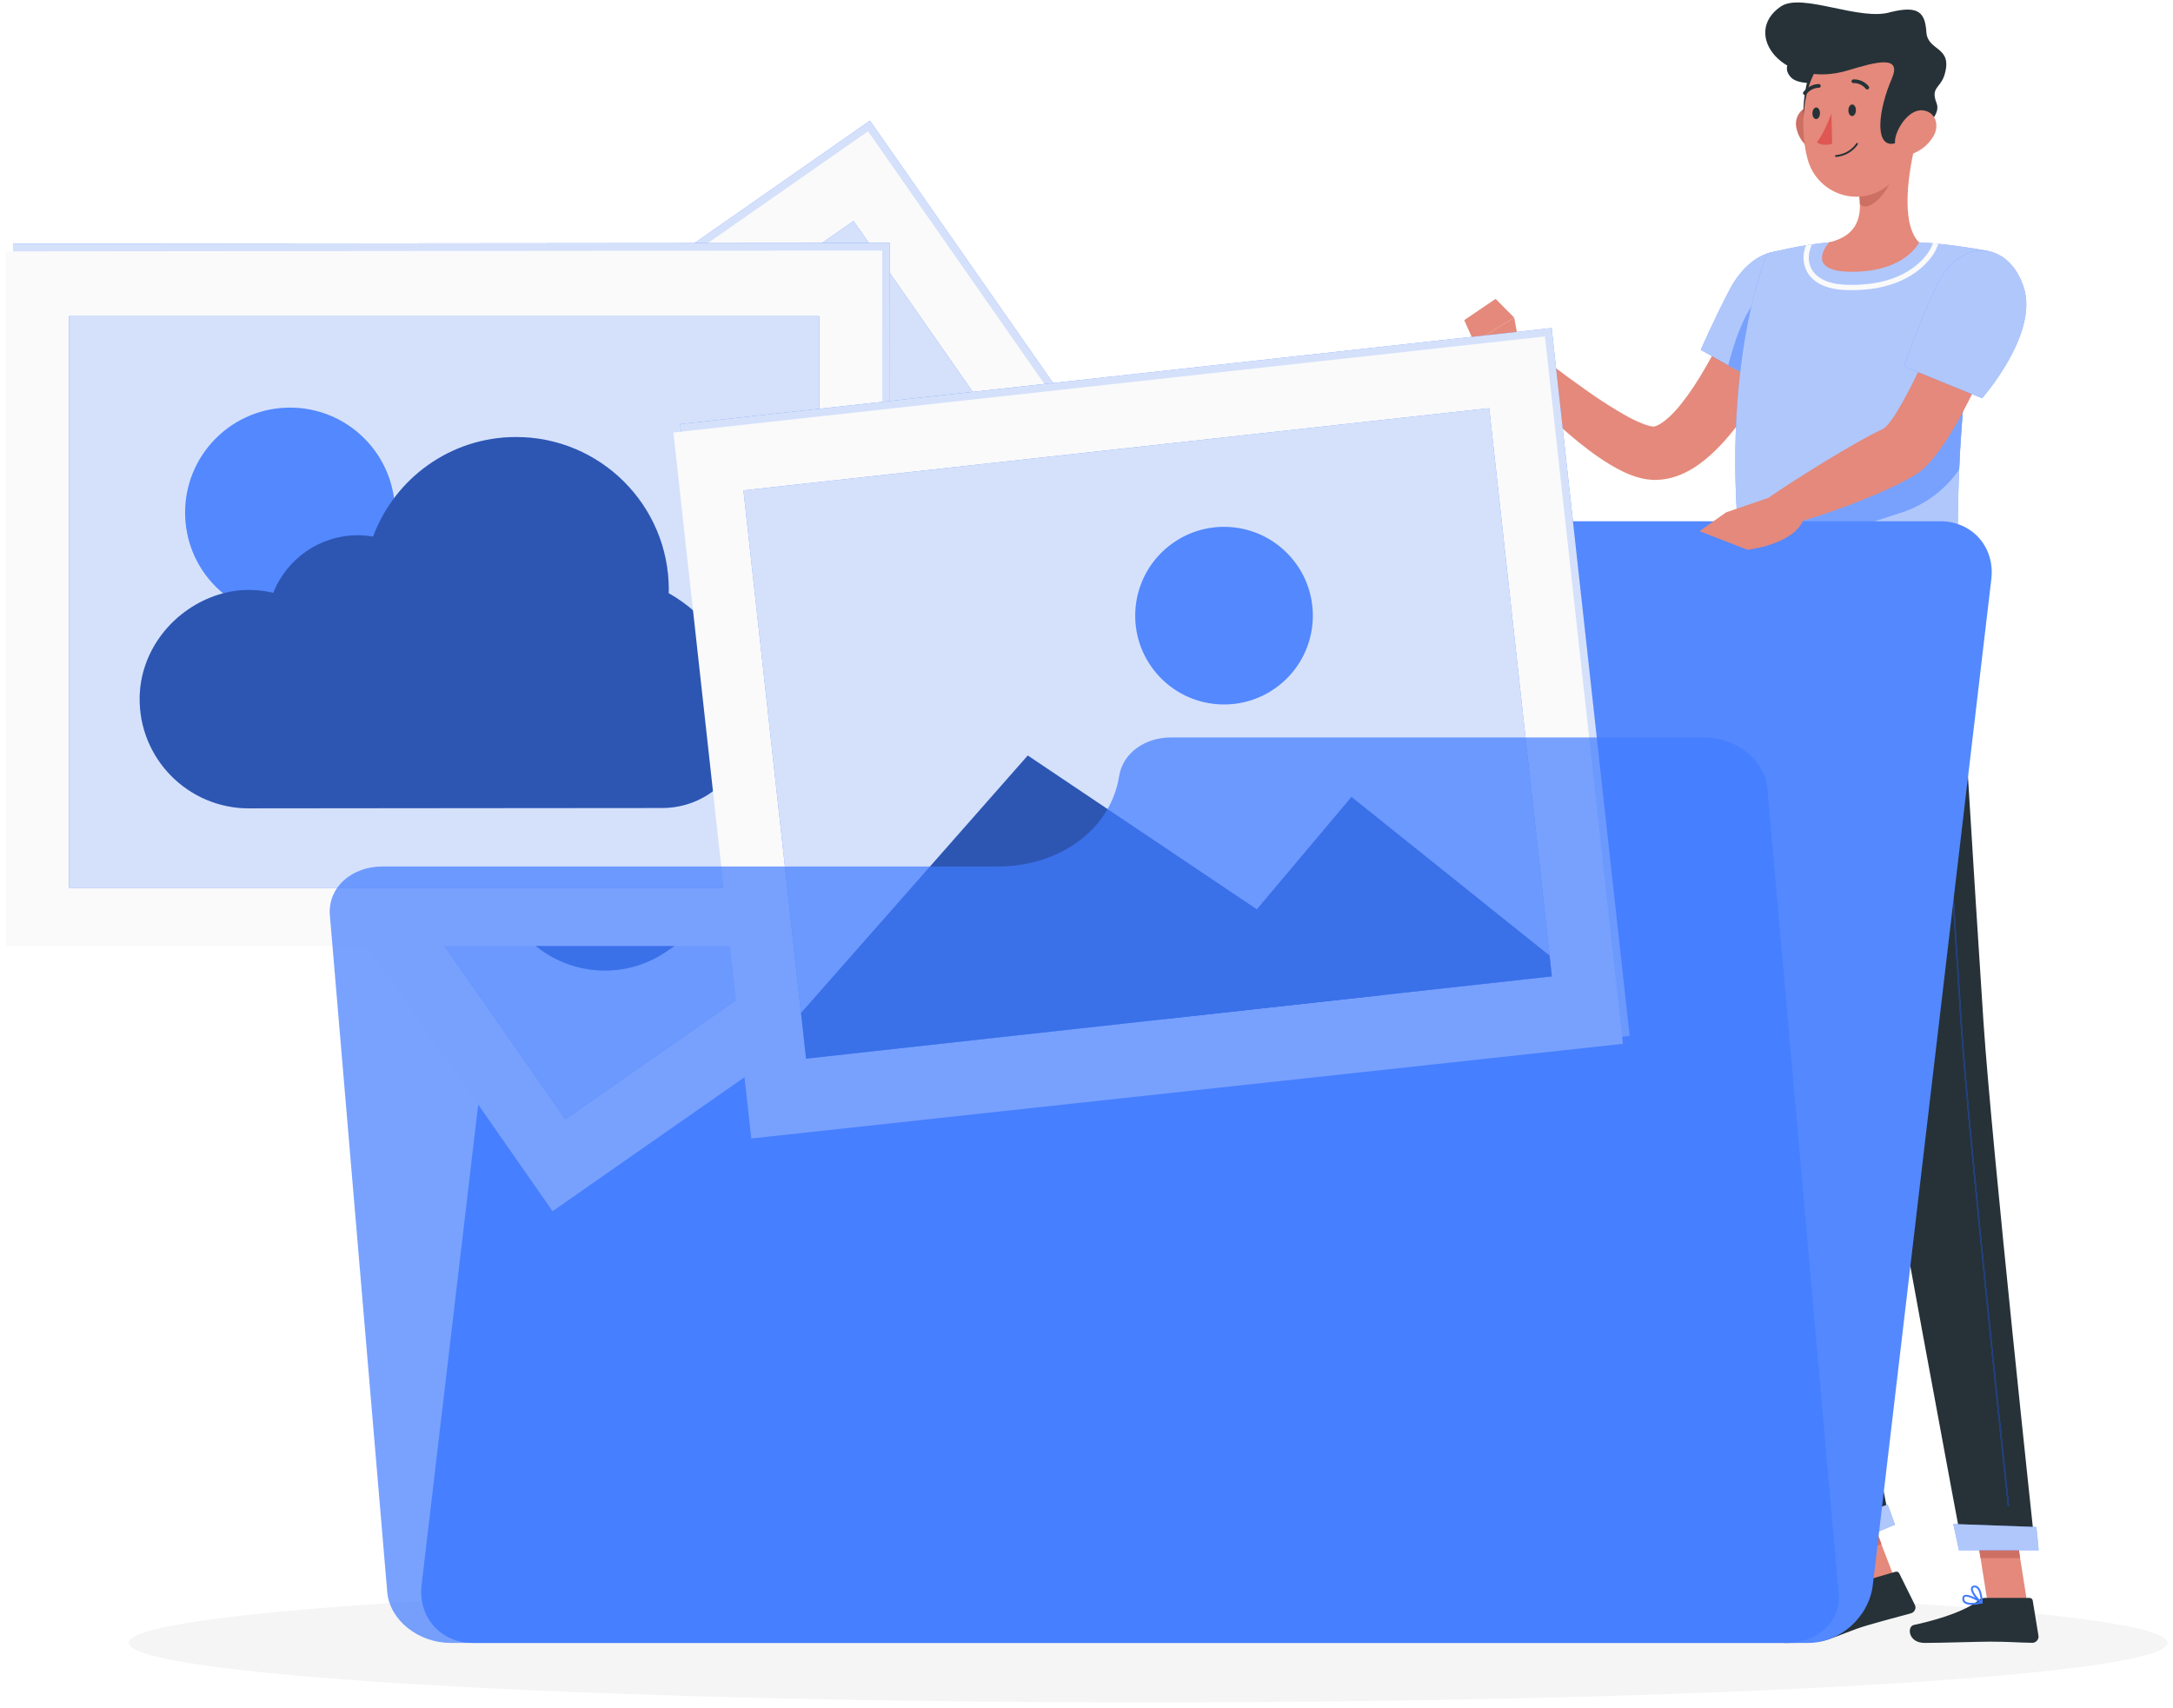 <svg width="201" height="158" viewBox="0 0 201 158" fill="none" xmlns="http://www.w3.org/2000/svg">
<path d="M106.205 157.466C158.283 157.466 200.5 155.002 200.5 151.961C200.5 148.921 158.283 146.456 106.205 146.456C54.127 146.456 11.909 148.921 11.909 151.961C11.909 155.002 54.127 157.466 106.205 157.466Z" fill="#F5F5F5"/>
<path d="M172.487 138.842L169.002 140.185L171.99 147.941L175.475 146.598L172.487 138.842Z" fill="#E4897B"/>
<path d="M187.51 148.226H183.848L182.506 139.744H186.168L187.51 148.226Z" fill="#E4897B"/>
<path d="M183.614 147.803H187.729C187.88 147.803 188.001 147.905 188.025 148.051L188.556 151.305C188.609 151.64 188.327 151.961 187.982 151.956C186.547 151.932 185.856 151.849 184.047 151.849C182.934 151.849 179.568 151.966 178.031 151.966C176.494 151.966 176.383 150.449 177.02 150.308C179.879 149.69 182.053 148.839 183.006 148.027C183.177 147.881 183.396 147.803 183.614 147.803Z" fill="#263238"/>
<path d="M171.422 146.519L175.323 145.386C175.468 145.342 175.619 145.405 175.682 145.537L177.127 148.455C177.278 148.756 177.098 149.135 176.762 149.228C175.352 149.612 174.399 149.855 172.628 150.371C171.408 150.726 170.163 151.305 168.956 151.689C168.12 151.956 166.155 151.966 165.139 151.966C163.636 151.966 163.3 150.381 163.942 150.308C165.572 150.123 165.79 150.21 166.69 149.758C168.178 149.014 169.331 148.391 170.62 147.044C170.843 146.811 171.106 146.611 171.417 146.519H171.422Z" fill="#263238"/>
<path d="M165.99 29.668C165.688 30.436 165.401 31.102 165.075 31.798C164.754 32.488 164.424 33.169 164.078 33.845C163.383 35.197 162.624 36.53 161.759 37.833C160.888 39.136 159.935 40.42 158.704 41.631C158.087 42.234 157.396 42.833 156.535 43.358C155.679 43.868 154.585 44.35 153.248 44.389C152.917 44.399 152.577 44.374 152.265 44.326C151.964 44.277 151.682 44.209 151.429 44.131C150.918 43.975 150.485 43.796 150.082 43.601C149.274 43.207 148.589 42.774 147.927 42.327C146.609 41.432 145.452 40.45 144.328 39.458C142.096 37.439 140.078 35.309 138.171 33.014L140.083 31.097C142.315 32.858 144.606 34.618 146.901 36.223C148.044 37.031 149.216 37.78 150.359 38.426C150.928 38.743 151.502 39.025 152.022 39.219C152.538 39.423 153.009 39.496 153.043 39.443C153.16 39.419 153.447 39.312 153.812 39.049C154.172 38.791 154.58 38.426 154.969 37.994C155.757 37.123 156.511 36.043 157.207 34.915C157.902 33.777 158.559 32.576 159.181 31.35C159.492 30.738 159.799 30.115 160.09 29.492C160.373 28.875 160.679 28.218 160.927 27.644L165.999 29.682L165.99 29.668Z" fill="#E4897B"/>
<path d="M140.593 32.265L140.063 29.381L136.353 31.657C136.353 31.657 137.525 33.475 138.76 33.505L140.593 32.269V32.265Z" fill="#E4897B"/>
<path d="M138.342 27.644L135.438 29.614L136.353 31.657L140.063 29.381L138.342 27.644Z" fill="#E4897B"/>
<path d="M167.692 25.942C168.592 29.269 163.719 35.951 163.719 35.951L157.318 32.362C157.318 32.362 158.51 29.614 159.974 26.818C162.332 22.3 166.671 22.149 167.697 25.942H167.692Z" fill="#407BFF"/>
<path opacity="0.6" d="M167.692 25.942C168.592 29.269 163.719 35.951 163.719 35.951L157.318 32.362C157.318 32.362 158.51 29.614 159.974 26.818C162.332 22.3 166.671 22.149 167.697 25.942H167.692Z" fill="#FAFAFA"/>
<path d="M159.867 33.787L162.381 35.197L162.819 27.479C161.36 28.603 160.324 31.987 159.867 33.787Z" fill="#407BFF"/>
<path opacity="0.3" d="M159.867 33.787L162.381 35.197L162.819 27.479C161.36 28.603 160.324 31.987 159.867 33.787Z" fill="#FAFAFA"/>
<path d="M172.496 138.82L169.011 140.165L170.555 144.162L174.039 142.817L172.496 138.82Z" fill="#CE6F64"/>
<path d="M186.168 139.749H182.506L183.196 144.117H186.863L186.168 139.749Z" fill="#CE6F64"/>
<path d="M184.013 23.243C180.283 37.41 181.314 52.078 181.003 55.083H161.418C158.52 34.492 163.49 23.433 163.49 23.433C163.49 23.433 165.046 23.015 167.05 22.689C167.235 22.659 167.42 22.635 167.609 22.606C168.12 22.533 168.645 22.465 169.18 22.416C171.393 22.217 175.011 22.295 177.506 22.416C177.939 22.436 178.377 22.47 178.805 22.504C178.975 22.518 179.145 22.538 179.315 22.552C181.839 22.8 184.013 23.243 184.013 23.243Z" fill="#407BFF"/>
<path opacity="0.6" d="M184.013 23.243C180.283 37.41 181.314 52.078 181.003 55.083H161.418C158.52 34.492 163.49 23.433 163.49 23.433C163.49 23.433 165.046 23.015 167.05 22.689C167.235 22.659 167.42 22.635 167.609 22.606C168.12 22.533 168.645 22.465 169.18 22.416C171.393 22.217 175.011 22.295 177.506 22.416C177.939 22.436 178.377 22.47 178.805 22.504C178.975 22.518 179.145 22.538 179.315 22.552C181.839 22.8 184.013 23.243 184.013 23.243Z" fill="#FAFAFA"/>
<path d="M160.796 49.515C160.864 50.395 160.951 51.295 161.053 52.219L175.614 47.492C177.89 46.811 179.87 45.381 181.217 43.431C181.27 42.132 181.348 40.766 181.455 39.341C181.504 38.645 181.567 37.935 181.63 37.215C181.698 36.467 181.781 35.703 181.868 34.93L160.791 49.515H160.796Z" fill="#407BFF"/>
<path opacity="0.3" d="M160.796 49.515C160.864 50.395 160.951 51.295 161.053 52.219L175.614 47.492C177.89 46.811 179.87 45.381 181.217 43.431C181.27 42.132 181.348 40.766 181.455 39.341C181.504 38.645 181.567 37.935 181.63 37.215C181.698 36.467 181.781 35.703 181.868 34.93L160.791 49.515H160.796Z" fill="#FAFAFA"/>
<path d="M178.805 22.504L178.61 22.922C178.547 23.063 176.995 26.351 171.291 26.351C170.532 26.351 168.222 26.351 167.497 24.736C167.152 23.963 167.332 23.195 167.609 22.606C167.419 22.635 167.235 22.66 167.05 22.689C166.802 23.331 166.695 24.123 167.055 24.936C167.906 26.837 170.454 26.837 171.291 26.837C177.302 26.837 178.985 23.272 179.057 23.122L179.315 22.552C179.145 22.538 178.975 22.518 178.805 22.504Z" fill="#FAFAFA"/>
<path d="M177.234 13.045C176.553 15.724 175.741 20.631 177.511 22.421C177.511 22.421 176.276 25.14 171.296 25.14C166.748 25.14 169.185 22.421 169.185 22.421C172.215 21.706 172.268 19.494 171.87 17.412L177.234 13.05V13.045Z" fill="#E4897B"/>
<path d="M175.045 14.825L171.87 17.407C171.967 17.898 172.035 18.399 172.04 18.886C172.969 19.81 174.831 17.47 175.021 16.274C175.118 15.676 175.123 15.107 175.045 14.83V14.825Z" fill="#CE6F64"/>
<path d="M166.145 11.741C166.301 12.685 166.899 13.448 167.57 13.876C168.582 14.518 169.496 13.706 169.559 12.578C169.618 11.566 169.156 10.01 167.979 9.825C166.817 9.64 165.965 10.666 166.145 11.746V11.741Z" fill="#CE6F64"/>
<path d="M168.83 4.675C166.957 5.38 165.819 12.544 168.027 13.769C170.235 14.995 172.375 3.337 168.83 4.675Z" fill="#263238"/>
<path d="M165.669 7.16C167.05 8.609 174.092 6.868 174.36 4.359C174.627 1.849 163.057 4.412 165.669 7.16Z" fill="#263238"/>
<path d="M177.127 8.697C176.996 12.349 177.103 14.479 175.323 16.498C172.648 19.532 168.144 18.239 167.191 14.688C166.335 11.488 166.695 6.056 170.197 4.315C173.65 2.598 177.258 5.049 177.127 8.697Z" fill="#E4897B"/>
<path d="M174.924 1.11C177.506 0.478 178.07 1.207 178.187 2.968C178.304 4.777 180.658 4.242 179.87 6.907C179.495 8.167 178.552 8.06 179.131 9.543C179.792 11.245 175.867 13.312 174.943 13.307C173.421 13.298 173.757 10.136 174.997 7.257C175.926 5.093 173.615 5.696 170.955 6.503C164.978 8.318 161.01 3.114 164.725 0.599C166.69 -0.733 172.088 2.024 174.929 1.105L174.924 1.11Z" fill="#263238"/>
<path d="M178.858 12.563C178.367 13.443 177.531 14.032 176.752 14.27C175.58 14.63 175.031 13.599 175.391 12.48C175.712 11.479 176.709 10.083 177.871 10.209C179.014 10.336 179.422 11.556 178.863 12.563H178.858Z" fill="#E4897B"/>
<path d="M161.418 55.083C161.418 55.083 158.131 84.507 157.873 95.673C157.605 107.286 169.015 143.523 169.015 143.523L174.856 141.072C174.856 141.072 168.057 107.967 169 96.558C170.031 84.122 174.291 55.083 174.291 55.083H161.418Z" fill="#263238"/>
<path d="M169.589 63.161C166.972 68.599 168.733 79.347 170.153 85.722C170.693 81.224 171.335 76.341 171.943 71.823C171.884 64.878 171.344 59.514 169.589 63.161Z" fill="#182137"/>
<path d="M174.593 139.166C174.622 139.156 175.284 141.028 175.284 141.028L168.553 143.854L167.492 141.879L174.593 139.161V139.166Z" fill="#407BFF"/>
<path opacity="0.6" d="M174.593 139.166C174.622 139.156 175.284 141.028 175.284 141.028L168.553 143.854L167.492 141.879L174.593 139.161V139.166Z" fill="#FAFAFA"/>
<path d="M168.363 55.083C168.363 55.083 170.877 83.067 172.546 93.547C174.369 105.03 181.543 143.27 181.543 143.27H188.249C188.249 143.27 184.232 105.959 183.473 94.588C182.652 82.25 181.008 55.083 181.008 55.083H168.373H168.363Z" fill="#263238"/>
<path d="M188.351 141.247C188.381 141.247 188.575 143.397 188.575 143.397H181.202L180.677 140.965L188.351 141.242V141.247Z" fill="#407BFF"/>
<path opacity="0.6" d="M188.351 141.247C188.381 141.247 188.575 143.397 188.575 143.397H181.202L180.677 140.965L188.351 141.242V141.247Z" fill="#FAFAFA"/>
<path d="M185.779 139.312C185.745 139.312 185.72 139.287 185.715 139.258C185.676 138.918 182.053 105.229 181.372 95.021C180.633 83.938 179.145 59.368 179.13 59.12C179.13 59.086 179.155 59.057 179.189 59.052C179.223 59.052 179.247 59.076 179.252 59.11C179.267 59.358 180.755 83.928 181.494 95.011C182.175 105.22 185.798 138.908 185.837 139.243C185.837 139.278 185.817 139.307 185.783 139.312H185.779Z" fill="#407BFF"/>
<path opacity="0.5" d="M185.779 139.312C185.745 139.312 185.72 139.287 185.715 139.258C185.676 138.918 182.053 105.229 181.372 95.021C180.633 83.938 179.145 59.368 179.13 59.12C179.13 59.086 179.155 59.057 179.189 59.052C179.223 59.052 179.247 59.076 179.252 59.11C179.267 59.358 180.755 83.928 181.494 95.011C182.175 105.22 185.798 138.908 185.837 139.243C185.837 139.278 185.817 139.307 185.783 139.312H185.779Z" fill="black"/>
<path d="M171.67 10.17C171.68 10.467 171.529 10.72 171.334 10.735C171.14 10.749 170.979 10.525 170.975 10.229C170.965 9.932 171.116 9.679 171.31 9.665C171.505 9.65 171.665 9.874 171.67 10.17Z" fill="#263238"/>
<path d="M168.344 10.448C168.353 10.744 168.202 10.997 168.008 11.012C167.813 11.026 167.653 10.803 167.648 10.506C167.643 10.209 167.789 9.956 167.984 9.942C168.178 9.927 168.339 10.151 168.344 10.448Z" fill="#263238"/>
<path d="M169.404 10.506C169.404 10.506 168.776 12.267 168.062 13.152C168.596 13.594 169.472 13.297 169.472 13.297L169.404 10.501V10.506Z" fill="#DE5753"/>
<path d="M169.827 14.513C169.778 14.513 169.739 14.479 169.739 14.436C169.739 14.387 169.778 14.343 169.822 14.343C171.116 14.236 171.694 13.278 171.699 13.268C171.723 13.225 171.777 13.21 171.816 13.234C171.855 13.259 171.869 13.312 171.845 13.351C171.821 13.395 171.208 14.402 169.822 14.518L169.827 14.513Z" fill="#263238"/>
<path d="M172.721 8.279C172.667 8.279 172.614 8.259 172.58 8.215C172.108 7.627 171.461 7.685 171.451 7.685C171.359 7.7 171.271 7.627 171.262 7.534C171.257 7.442 171.33 7.359 171.427 7.345C171.461 7.345 172.278 7.267 172.862 7.997C172.92 8.069 172.906 8.176 172.828 8.235C172.794 8.259 172.76 8.274 172.721 8.274V8.279Z" fill="#263238"/>
<path d="M166.904 8.779C166.88 8.779 166.855 8.765 166.836 8.745C166.763 8.687 166.753 8.58 166.817 8.502C167.434 7.729 168.227 7.773 168.261 7.778C168.353 7.778 168.421 7.865 168.412 7.962C168.402 8.06 168.314 8.133 168.222 8.123C168.198 8.123 167.575 8.094 167.084 8.711C167.04 8.765 166.972 8.789 166.909 8.779H166.904Z" fill="#263238"/>
<path d="M185.895 28.034L180.838 26.686C180.838 26.686 175.877 38.898 174.126 39.696C171.743 40.78 165.703 44.535 163.14 46.344C162.999 46.947 163.111 48.562 163.432 48.999C167.794 48.207 176.188 44.977 177.939 43.339C181.932 39.599 185.9 28.034 185.9 28.034H185.895Z" fill="#E4897B"/>
<path d="M187.213 26.633C188.551 30.947 183.342 36.836 183.342 36.836L176.12 33.889C176.12 33.889 177.137 30.757 179.072 26.56C181.27 21.789 185.861 22.28 187.209 26.633H187.213Z" fill="#407BFF"/>
<path opacity="0.6" d="M187.213 26.633C188.551 30.947 183.342 36.836 183.342 36.836L176.12 33.889C176.12 33.889 177.137 30.757 179.072 26.56C181.27 21.789 185.861 22.28 187.209 26.633H187.213Z" fill="#FAFAFA"/>
<path d="M182.364 148.44C182.087 148.44 181.83 148.391 181.669 148.255C181.543 148.143 181.494 147.993 181.518 147.798C181.538 147.652 181.616 147.584 181.679 147.555C182.092 147.346 183.235 148.07 183.361 148.158C183.391 148.177 183.405 148.211 183.396 148.246C183.386 148.28 183.361 148.309 183.327 148.314C183.07 148.377 182.7 148.445 182.36 148.445L182.364 148.44ZM181.864 147.681C181.82 147.681 181.781 147.686 181.752 147.701C181.727 147.715 181.698 147.735 181.693 147.803C181.679 147.939 181.708 148.046 181.791 148.119C181.98 148.289 182.457 148.309 183.084 148.187C182.685 147.949 182.146 147.681 181.864 147.681Z" fill="#407BFF"/>
<path d="M183.308 148.314C183.308 148.314 183.279 148.314 183.269 148.304C182.904 148.1 182.219 147.297 182.316 146.889C182.335 146.816 182.394 146.684 182.603 146.66C182.739 146.646 182.861 146.68 182.968 146.772C183.371 147.117 183.401 148.177 183.401 148.221C183.401 148.255 183.386 148.284 183.357 148.299C183.342 148.309 183.328 148.314 183.308 148.314ZM182.656 146.83C182.656 146.83 182.632 146.83 182.618 146.83C182.506 146.845 182.491 146.898 182.486 146.918C182.428 147.161 182.856 147.764 183.216 148.051C183.191 147.74 183.109 147.127 182.851 146.903C182.793 146.855 182.729 146.825 182.656 146.825V146.83Z" fill="#407BFF"/>
<path d="M169.448 147.837C169.088 147.925 168.747 147.949 168.529 147.832C168.392 147.759 168.31 147.633 168.29 147.463C168.28 147.36 168.315 147.273 168.387 147.205C168.781 146.855 170.367 147.229 170.547 147.273C170.581 147.283 170.605 147.312 170.61 147.351C170.61 147.39 170.591 147.424 170.557 147.438C170.26 147.574 169.842 147.745 169.448 147.842V147.837ZM168.655 147.258C168.587 147.273 168.538 147.297 168.499 147.326C168.47 147.356 168.456 147.385 168.46 147.429C168.475 147.545 168.524 147.623 168.616 147.677C168.874 147.818 169.472 147.706 170.245 147.385C169.701 147.273 168.995 147.176 168.65 147.258H168.655Z" fill="#407BFF"/>
<path d="M170.542 147.438C170.542 147.438 170.517 147.438 170.508 147.438C170.036 147.351 169.029 146.791 169.02 146.373C169.02 146.276 169.063 146.14 169.292 146.062C169.457 145.999 169.632 146.013 169.793 146.091C170.323 146.354 170.595 147.287 170.61 147.326C170.62 147.356 170.61 147.39 170.59 147.409C170.576 147.424 170.561 147.433 170.542 147.438ZM169.394 146.208C169.394 146.208 169.36 146.218 169.345 146.222C169.195 146.276 169.195 146.339 169.195 146.359C169.199 146.611 169.9 147.073 170.391 147.229C170.294 146.962 170.055 146.417 169.71 146.247C169.608 146.193 169.501 146.183 169.394 146.208Z" fill="#407BFF"/>
<path d="M124.505 52.365C125.352 49.938 127.715 48.216 130.205 48.216H179.476C182.428 48.216 184.543 50.609 184.193 53.566L173.231 146.616C172.881 149.568 170.206 151.966 167.254 151.966H43.715C40.764 151.966 38.648 149.573 38.998 146.616L48.331 67.407C48.681 64.455 51.356 62.057 54.308 62.057H111.194C117.016 62.057 122.536 58.04 124.51 52.365H124.505Z" fill="#407BFF"/>
<path opacity="0.1" d="M124.505 52.365C125.352 49.938 127.715 48.216 130.205 48.216H179.476C182.428 48.216 184.543 50.609 184.193 53.566L173.231 146.616C172.881 149.568 170.206 151.966 167.254 151.966H43.715C40.764 151.966 38.648 149.573 38.998 146.616L48.331 67.407C48.681 64.455 51.356 62.057 54.308 62.057H111.194C117.016 62.057 122.536 58.04 124.51 52.365H124.505Z" fill="#FAFAFA"/>
<path d="M117.687 64.484L80.468 11.163L13.967 57.574L51.181 110.905L117.687 64.484Z" fill="#407BFF"/>
<path opacity="0.8" d="M117.687 64.484L80.468 11.163L13.967 57.574L51.181 110.905L117.687 64.484Z" fill="#FAFAFA"/>
<path d="M117.614 65.617L80.293 12.145L13.791 58.556L51.113 112.033L117.614 65.617Z" fill="#FAFAFA"/>
<path d="M78.949 20.442L22.037 60.158L52.297 103.518L109.208 63.801L78.949 20.442Z" fill="#407BFF"/>
<path opacity="0.8" d="M78.949 20.442L22.037 60.158L52.297 103.518L109.208 63.801L78.949 20.442Z" fill="#FAFAFA"/>
<path d="M57.168 57.778C60.236 62.174 59.162 68.229 54.76 71.298C50.364 74.367 44.309 73.292 41.24 68.89C38.171 64.494 39.246 58.439 43.648 55.37C48.044 52.302 54.099 53.376 57.168 57.778Z" fill="#407BFF"/>
<path opacity="0.1" d="M57.168 57.778C60.236 62.174 59.162 68.229 54.76 71.298C50.364 74.367 44.309 73.292 41.24 68.89C38.171 64.494 39.246 58.439 43.648 55.37C48.044 52.302 54.099 53.376 57.168 57.778Z" fill="#FAFAFA"/>
<path d="M93.472 53.483C90.467 50.473 86.294 49.053 82.199 49.437C82.199 49.437 82.199 49.437 82.194 49.437C82.131 49.345 82.082 49.247 82.019 49.16C77.555 42.764 68.752 41.199 62.357 45.663C57.382 49.136 55.344 55.229 56.779 60.773C56.36 60.973 55.947 61.202 55.553 61.474C52.635 63.507 51.409 67.052 52.168 70.315C50.461 71.006 48.871 72.134 47.645 74.007C45.418 77.411 45.282 81.89 47.538 85.275C50.69 89.997 57.09 91.194 61.724 87.96C61.724 87.96 61.729 87.96 61.734 87.955L78.094 76.536L93.088 66.07C96.517 63.677 97.524 58.93 95.15 55.482C95.136 55.458 95.116 55.438 95.102 55.414C94.61 54.709 94.066 54.067 93.477 53.483H93.472Z" fill="#407BFF"/>
<path opacity="0.3" d="M93.472 53.483C90.467 50.473 86.294 49.053 82.199 49.437C82.199 49.437 82.199 49.437 82.194 49.437C82.131 49.345 82.082 49.247 82.019 49.16C77.555 42.764 68.752 41.199 62.357 45.663C57.382 49.136 55.344 55.229 56.779 60.773C56.36 60.973 55.947 61.202 55.553 61.474C52.635 63.507 51.409 67.052 52.168 70.315C50.461 71.006 48.871 72.134 47.645 74.007C45.418 77.411 45.282 81.89 47.538 85.275C50.69 89.997 57.09 91.194 61.724 87.96C61.724 87.96 61.729 87.96 61.734 87.955L78.094 76.536L93.088 66.07C96.517 63.677 97.524 58.93 95.15 55.482C95.136 55.458 95.116 55.438 95.102 55.414C94.61 54.709 94.066 54.067 93.477 53.483H93.472Z" fill="black"/>
<g style="mix-blend-mode:multiply">
<path d="M82.365 86.617L82.306 22.47L1.205 22.543L1.264 86.617H82.365Z" fill="#407BFF"/>
</g>
<path opacity="0.8" d="M82.365 86.617L82.306 22.47L1.205 22.543L1.264 86.617H82.365Z" fill="#FAFAFA"/>
<path d="M81.659 87.502L81.601 23.175L0.5 23.253L0.558 87.502H81.659Z" fill="#FAFAFA"/>
<path d="M75.78 29.244H6.38V82.119H75.78V29.244Z" fill="#407BFF"/>
<path opacity="0.8" d="M75.78 29.244H6.38V82.119H75.78V29.244Z" fill="#FAFAFA"/>
<path d="M33.694 54.275C37.485 50.484 37.485 44.338 33.694 40.547C29.903 36.756 23.757 36.756 19.966 40.547C16.175 44.338 16.175 50.484 19.966 54.275C23.757 58.066 29.903 58.066 33.694 54.275Z" fill="#407BFF"/>
<path opacity="0.1" d="M33.694 54.275C37.485 50.484 37.485 44.338 33.694 40.547C29.903 36.756 23.757 36.756 19.966 40.547C16.175 44.338 16.175 50.484 19.966 54.275C23.757 58.066 29.903 58.066 33.694 54.275Z" fill="#FAFAFA"/>
<path d="M68.786 64.63C68.037 60.443 65.43 56.893 61.851 54.865C61.851 54.865 61.851 54.865 61.846 54.865C61.846 54.753 61.861 54.646 61.861 54.534C61.856 46.733 55.524 40.416 47.723 40.425C41.658 40.43 36.503 44.267 34.509 49.636C34.052 49.559 33.585 49.51 33.104 49.51C29.549 49.51 26.514 51.718 25.274 54.831C23.479 54.422 21.529 54.437 19.453 55.273C15.678 56.795 13.004 60.389 12.921 64.46C12.804 70.135 17.376 74.775 23.027 74.77C23.027 74.77 23.032 74.77 23.037 74.77L42.991 74.751L61.272 74.736C65.455 74.736 68.995 71.41 69.015 67.227C69.015 67.198 69.015 67.174 69.015 67.144C69.015 66.288 68.937 65.447 68.786 64.635V64.63Z" fill="#407BFF"/>
<path opacity="0.3" d="M68.786 64.63C68.037 60.443 65.43 56.893 61.851 54.865C61.851 54.865 61.851 54.865 61.846 54.865C61.846 54.753 61.861 54.646 61.861 54.534C61.856 46.733 55.524 40.416 47.723 40.425C41.658 40.43 36.503 44.267 34.509 49.636C34.052 49.559 33.585 49.51 33.104 49.51C29.549 49.51 26.514 51.718 25.274 54.831C23.479 54.422 21.529 54.437 19.453 55.273C15.678 56.795 13.004 60.389 12.921 64.46C12.804 70.135 17.376 74.775 23.027 74.77C23.027 74.77 23.032 74.77 23.037 74.77L42.991 74.751L61.272 74.736C65.455 74.736 68.995 71.41 69.015 67.227C69.015 67.198 69.015 67.174 69.015 67.144C69.015 66.288 68.937 65.447 68.786 64.635V64.63Z" fill="black"/>
<g style="mix-blend-mode:multiply">
<path d="M150.743 95.819L143.526 30.344L62.916 39.229L70.119 104.568L150.743 95.819Z" fill="#407BFF"/>
</g>
<path opacity="0.8" d="M150.743 95.819L143.526 30.344L62.916 39.229L70.119 104.568L150.743 95.819Z" fill="#FAFAFA"/>
<path d="M150.116 96.553L142.904 31.122L62.289 40.007L69.491 105.307L150.116 96.553Z" fill="#FAFAFA"/>
<path d="M137.751 37.756L68.769 45.359L74.562 97.915L143.544 90.312L137.751 37.756Z" fill="#407BFF"/>
<path opacity="0.8" d="M137.751 37.756L68.769 45.359L74.562 97.915L143.544 90.312L137.751 37.756Z" fill="#FAFAFA"/>
<path d="M143.331 88.392L143.541 90.313L107.708 94.263L116.257 84.113L125.011 73.715L143.331 88.392Z" fill="#407BFF"/>
<path opacity="0.3" d="M143.331 88.392L143.541 90.313L107.708 94.263L116.257 84.113L125.011 73.715L143.331 88.392Z" fill="black"/>
<path d="M128.027 92.025L74.559 97.92L74.097 93.694L95.068 69.883L116.257 84.113L128.027 92.025Z" fill="#407BFF"/>
<path opacity="0.3" d="M128.027 92.025L74.559 97.92L74.097 93.694L95.068 69.883L116.257 84.113L128.027 92.025Z" fill="black"/>
<path d="M118.624 63.134C122.041 60.15 122.392 54.961 119.408 51.544C116.424 48.127 111.235 47.776 107.818 50.76C104.401 53.744 104.05 58.933 107.034 62.35C110.018 65.767 115.207 66.118 118.624 63.134Z" fill="#407BFF"/>
<path opacity="0.1" d="M118.624 63.134C122.041 60.15 122.392 54.961 119.408 51.544C116.424 48.127 111.235 47.776 107.818 50.76C104.401 53.744 104.05 58.933 107.034 62.35C110.018 65.767 115.207 66.118 118.624 63.134Z" fill="#FAFAFA"/>
<g style="mix-blend-mode:multiply" opacity="0.7">
<path d="M103.52 71.789C103.851 69.693 105.85 68.21 108.345 68.21H157.615C160.567 68.21 163.188 70.276 163.466 72.825L170.065 147.351C170.342 149.899 168.173 151.966 165.217 151.966H41.678C38.726 151.966 36.105 149.899 35.827 147.351L30.521 84.764C30.244 82.216 32.413 80.149 35.37 80.149H92.257C98.078 80.149 102.747 76.681 103.52 71.789Z" fill="#407BFF"/>
</g>
<path d="M163.548 46.057L159.667 47.39L157.197 49.131L161.632 50.852C161.632 50.852 165.776 50.415 166.768 48.168L163.548 46.057Z" fill="#E4897B"/>
</svg>
